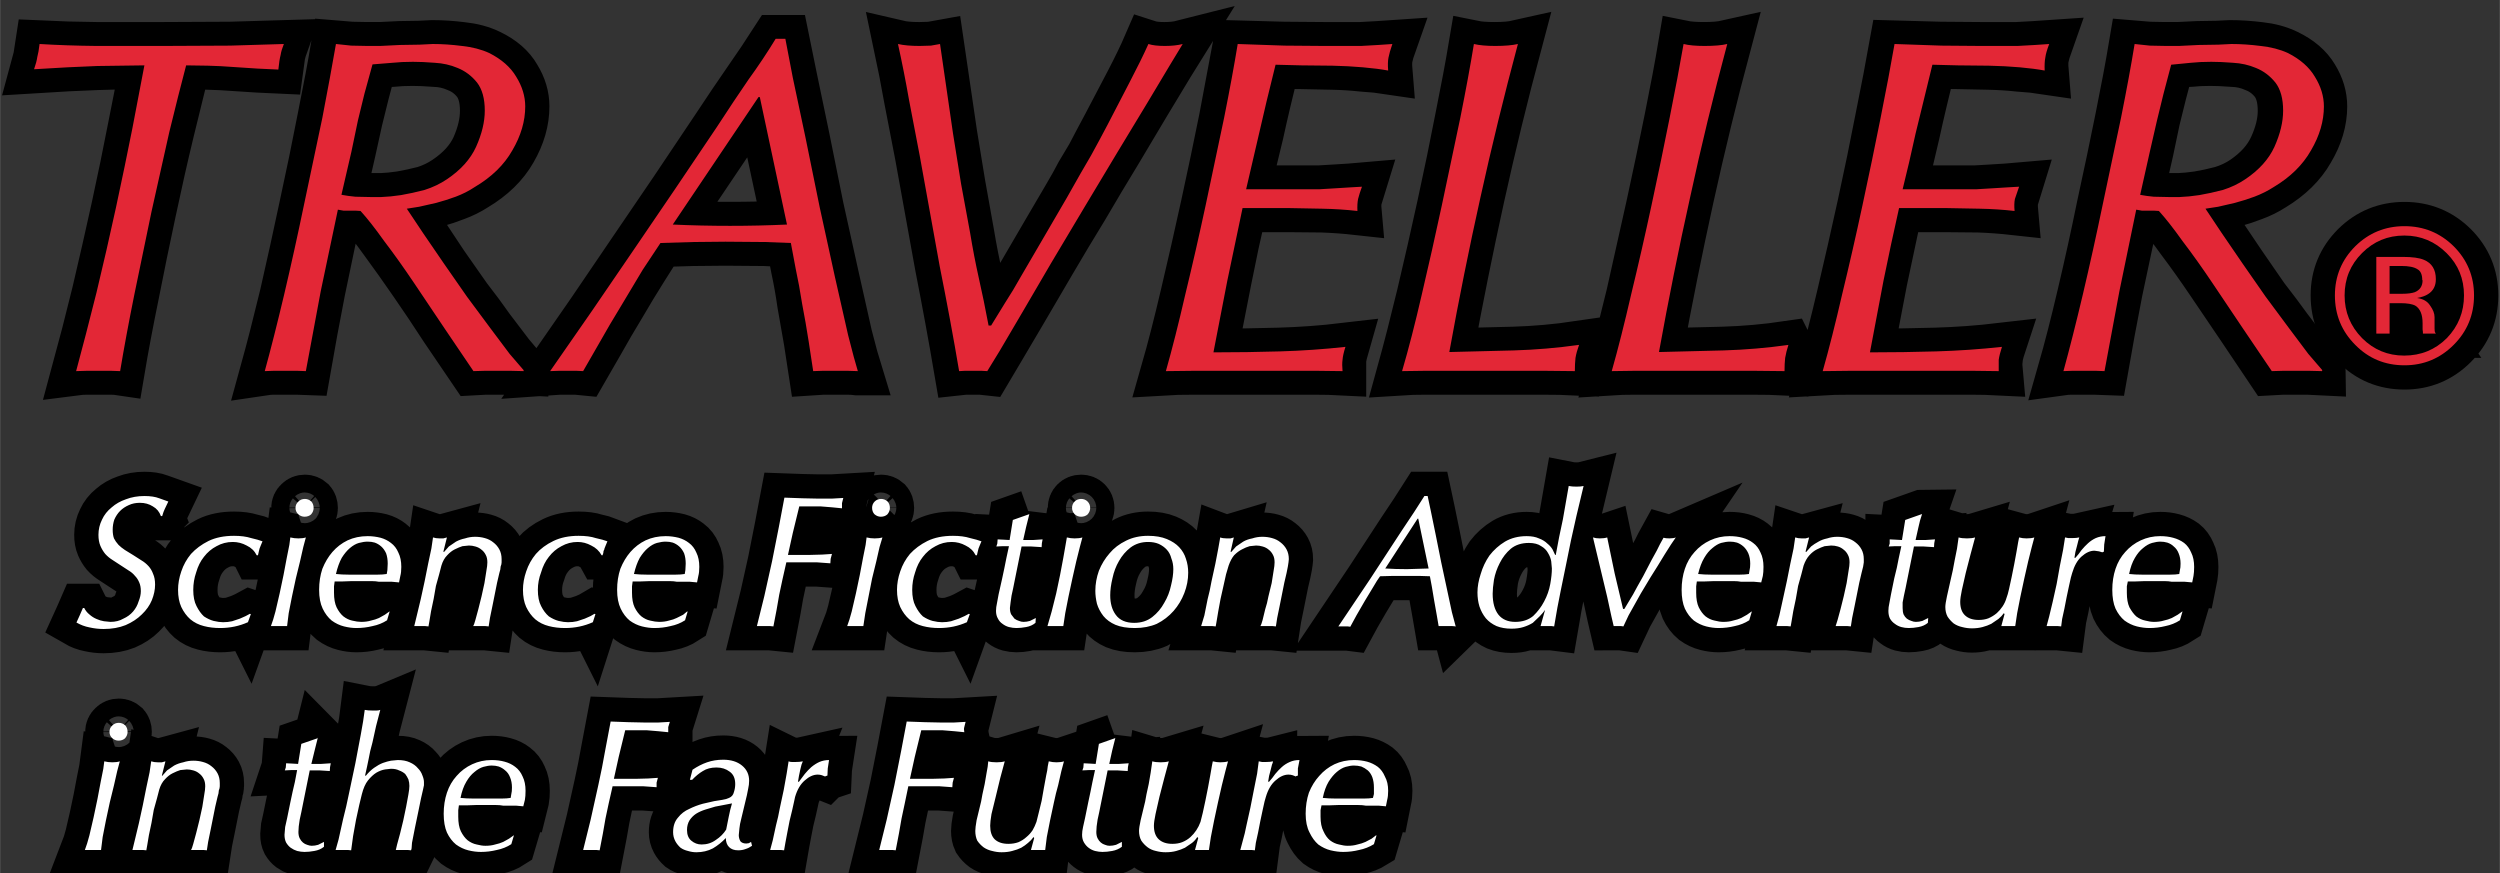 <svg xmlns="http://www.w3.org/2000/svg" width="292" height="102" viewBox="0 0 77.26 26.99"><rect x="0" y="0" width="77.26" height="26.99" fill="#333333" stroke="none"/><g fill="none" stroke="#000" stroke-width="1.5" font-weight="400" word-spacing="0"><g aria-label="Science Fiction Adventure" font-family="Optima" font-size="5.82" font-style="italic" letter-spacing=".05" style="line-height:125%;-inkscape-font-specification:'Optima, Bold Italic';font-variant-ligatures:normal;font-variant-caps:normal;font-variant-numeric:normal;font-feature-settings:normal;text-align:start" word-spacing="-.43"><path d="M4.97 15.95q-.07-.2-.25-.3-.17-.11-.4-.11-.19 0-.34.07-.16.07-.27.18-.11.11-.18.27-.05.15-.05.31t.04.27q.05.1.14.2.08.08.2.16l.26.16.25.16q.12.07.22.18.09.1.14.24.06.13.06.33 0 .23-.1.48-.1.24-.31.44-.2.2-.5.33-.3.12-.68.12-.22 0-.44-.05-.21-.04-.4-.15l.1-.22.1-.23h.04q.06.12.16.2.1.09.22.14.11.05.23.07l.2.02q.23 0 .4-.1.18-.08.3-.22t.17-.31q.07-.17.07-.32 0-.16-.05-.27-.05-.12-.13-.2-.08-.1-.2-.17l-.23-.15-.26-.17q-.13-.08-.23-.19-.09-.11-.15-.25t-.06-.34q0-.25.11-.47.1-.22.3-.38.18-.16.44-.25.26-.1.57-.1.28 0 .46.07l.28.1-.11.23q-.04.08-.08.22h-.04zM7.66 19.23q-.4.18-.86.18-.27 0-.5-.06-.24-.06-.42-.21-.17-.15-.28-.38-.1-.22-.1-.53 0-.28.1-.57.1-.3.3-.54.22-.24.54-.4.33-.16.79-.16.31 0 .53.07.22.05.35.1l-.05.12-.04.1-.02.08-.03.13h-.04q-.1-.2-.31-.3-.2-.11-.43-.11-.27 0-.5.13-.23.12-.39.33-.16.2-.24.48-.09.26-.09.54 0 .31.1.5.1.2.23.32.15.1.3.14.17.04.29.04.15 0 .28-.03l.24-.08.18-.08.13-.07.03.01-.09.25zM9.13 15.7q0-.12.09-.2.08-.08.2-.08.11 0 .2.08.07.08.07.2 0 .11-.08.2-.08.07-.2.07-.11 0-.2-.08-.08-.08-.08-.2zm.32.91l-.08.3-.1.44-.13.53-.12.56-.1.51-.05.4h-.5q.07-.18.14-.45l.13-.56.12-.57.1-.53.08-.4.03-.23q.12.03.25.03.14 0 .23-.03zM11.36 16.74q-.12 0-.27.04-.14.04-.28.16-.13.11-.25.3-.11.2-.18.5.18.02.4.02H11.67q.16 0 .28-.02l.02-.12.01-.2q0-.18-.05-.32-.06-.13-.15-.21-.09-.08-.2-.12-.1-.03-.22-.03zm.6 2.43q-.2.13-.45.18-.24.06-.5.06-.18 0-.38-.05t-.38-.18q-.17-.14-.28-.37-.11-.23-.11-.58t.1-.65q.12-.3.31-.52.2-.23.47-.36.28-.13.62-.13.2 0 .4.05.18.05.32.16.15.11.23.3.09.18.09.44 0 .17-.03.28l-.04.2-.22-.02h-.4q-.1-.02-.23-.02h-.61l-.28.01h-.25l-.02.15v.2q0 .28.08.45.09.18.21.28.13.1.27.13.16.04.28.04.17 0 .3-.04.14-.03.25-.08l.18-.1.14-.1h.01zM13.72 17.06l.15-.17.22-.15q.13-.07.28-.1.15-.05.31-.05t.3.04q.15.04.26.13.12.09.19.22t.07.3v.1q0 .06-.03.13 0 .08-.04.2l-.07.3-.06.3-.08.4-.08.39-.04.26-.1-.01h-.38q.03-.04.07-.19l.09-.33.1-.4.09-.41.06-.38q.03-.16.03-.26 0-.14-.05-.23-.05-.1-.13-.16-.08-.07-.19-.1-.1-.03-.2-.03l-.2.02q-.1.03-.24.1-.12.06-.23.18-.12.12-.18.32l-.07.27-.1.36-.07.4-.08.38-.05.3-.03.17-.1-.01H12.8l.08-.33.12-.5.12-.55.11-.55.1-.47.05-.34q.09.03.2.03h.12l.11-.03-.11.44zM18.32 19.23q-.4.18-.86.18-.27 0-.5-.06-.24-.06-.42-.21-.17-.15-.28-.38-.1-.22-.1-.53 0-.28.1-.57.1-.3.3-.54.21-.24.54-.4.33-.16.78-.16.32 0 .53.07.23.05.36.1l-.05.12-.04.1q0 .03-.03.08 0 .06-.03.13h-.03q-.11-.2-.32-.3-.2-.11-.42-.11-.27 0-.5.13-.23.12-.39.33-.16.2-.24.48-.1.26-.1.54 0 .31.1.5.1.2.24.32.15.1.3.14.17.04.29.04.15 0 .28-.03l.24-.08.18-.08.12-.07.03.01-.08.25zM20.57 16.74q-.12 0-.27.04-.14.04-.28.16-.13.11-.25.3-.11.2-.18.5.18.02.4.02H20.88q.16 0 .28-.02l.02-.12.01-.2q0-.18-.05-.32-.06-.13-.15-.21-.09-.08-.2-.12-.1-.03-.22-.03zm.6 2.43q-.2.13-.45.18-.24.06-.5.06-.18 0-.38-.05t-.38-.18q-.17-.14-.28-.37-.11-.23-.11-.58t.1-.65q.12-.3.31-.52.2-.23.47-.36.28-.13.62-.13.2 0 .4.05.18.05.32.16.15.11.23.3.09.18.09.44 0 .17-.03.28l-.04.2-.22-.02h-.4q-.1-.02-.23-.02h-.61l-.28.01h-.25l-.02.15v.2q0 .28.08.45.09.18.21.28.13.1.27.13.16.04.28.04.17 0 .3-.04.14-.03.24-.08l.2-.1.12-.1h.02zM24.3 17.38l-.12.53-.1.47-.08.46-.1.52-.1-.01h-.41l.23-.93.24-1.08.21-1.06.17-.9.56.02.47.01h.44l.35-.02-.04.16v.16l-.3-.03-.37-.03H24.7l-.2.82-.15.68h.69l.37-.01.3-.02-.04.15-.01.14-.41-.03h-.95zM26.95 15.7q0-.12.08-.2.08-.08.2-.08.11 0 .2.08.07.08.07.2 0 .11-.08.2-.08.07-.2.07-.11 0-.2-.08-.07-.08-.07-.2zm.32.91l-.09.3-.1.44-.13.53-.11.56-.1.51-.06.4h-.5q.07-.18.14-.45l.13-.56.12-.57.1-.53.08-.4.03-.23q.12.03.25.03.14 0 .24-.03zM29.88 19.23q-.4.18-.86.18-.27 0-.5-.06-.24-.06-.42-.21-.17-.15-.28-.38-.1-.22-.1-.53 0-.28.1-.57.1-.3.3-.54.22-.24.54-.4.33-.16.79-.16.31 0 .53.07.22.05.35.1l-.05.12-.04.1-.02.08-.03.13h-.04q-.1-.2-.31-.3-.2-.11-.43-.11-.27 0-.5.13-.23.12-.39.33-.16.2-.24.48-.09.26-.09.54 0 .31.1.5.1.2.23.32.15.1.3.14.17.04.29.04.15 0 .28-.03l.24-.08.18-.08.13-.07.03.01-.09.25zM31.81 15.89l-.1.4-.09.4h.3l.3-.02q-.03.12-.03.24l-.32-.02h-.3l-.22 1.09-.04.2-.05.23-.03.21-.02.17q0 .12.04.2l.1.13q.07.05.14.07.07.03.14.03.1 0 .2-.03l.18-.09-.01.15q-.12.1-.29.13-.16.03-.3.03-.11 0-.23-.03-.11-.03-.2-.1-.09-.06-.14-.16-.06-.1-.06-.24 0-.11.03-.24l.05-.27.11-.49.07-.33.06-.3.08-.37h-.19l-.2.01.03-.09.01-.13.2.01.17.01.1-.62.51-.18zM33.13 15.7q0-.12.08-.2.08-.08.2-.08.12 0 .2.08.08.08.08.2 0 .11-.08.2-.08.07-.2.07-.12 0-.2-.08-.08-.08-.08-.2zm.32.91l-.08.3-.11.44-.12.53-.12.56-.1.51-.06.4h-.49l.13-.45.14-.56.12-.57.1-.53.07-.4.04-.23q.12.03.24.03.15 0 .24-.03zM34.31 18.4q0 .37.17.6.18.25.57.25.33 0 .56-.18.23-.18.37-.44.15-.25.21-.54.07-.28.07-.5 0-.18-.06-.33-.04-.16-.14-.27-.1-.11-.25-.18-.14-.06-.33-.06-.31 0-.54.17-.22.17-.36.42-.14.24-.2.53-.07.29-.07.53zm-.46-.14q0-.31.11-.62.12-.3.33-.54.2-.24.51-.39.3-.15.68-.15.34 0 .58.1.24.1.38.25.15.16.21.36.07.2.07.43 0 .32-.12.63t-.33.55q-.22.25-.52.4-.3.13-.68.13-.36 0-.6-.1-.23-.1-.37-.27-.14-.18-.2-.38-.05-.21-.05-.4zM38.05 17.06l.15-.17.22-.15q.12-.07.28-.1.15-.05.31-.05t.3.04q.15.04.26.13.12.09.19.22t.07.3l-.01.1-.02.13-.04.2-.07.3-.06.3-.08.4-.08.39-.04.26-.1-.01h-.38q.03-.04.07-.19l.08-.33q.06-.18.1-.4l.1-.41.06-.38q.03-.16.03-.26 0-.14-.05-.23-.05-.1-.13-.16-.08-.07-.19-.1-.1-.03-.2-.03l-.2.02q-.11.03-.24.1-.12.06-.24.18-.1.12-.17.32l-.08.27-.08.36-.09.4-.07.38-.05.3-.03.17-.1-.01h-.35l.1-.33.1-.5q.07-.26.12-.55l.12-.55.09-.47.06-.34q.08.03.2.03h.12l.1-.03-.1.44zM43.81 16.03l-1 1.54q.32.02.67.02l.67-.02-.32-1.54zM45 19.36l-.12-.01H44.46L44.4 19l-.08-.45-.07-.42-.06-.32-.31-.01h-.85l-.38.01q-.09.12-.21.33l-.26.43-.26.45-.19.35-.08-.01H41.36l.98-1.46.98-1.5.38-.57.32-.5h.1l.1.47.15.73.17.85.18.84.15.7.12.45zM46.13 18.35q0 .42.18.65.18.22.52.22.33 0 .55-.18.21-.2.34-.45.14-.26.19-.54.05-.28.05-.48l-.02-.22q-.02-.13-.1-.26-.07-.13-.21-.21-.14-.1-.38-.1-.34 0-.56.18-.21.18-.34.44-.13.25-.18.52-.04.26-.04.43zm1.62.5q-.07.1-.17.2l-.21.2q-.13.08-.29.13-.16.05-.37.05-.26 0-.46-.08-.2-.09-.33-.24-.13-.16-.2-.37-.06-.2-.06-.43 0-.27.1-.57.09-.31.27-.57.2-.26.48-.43.29-.17.67-.17.23 0 .38.07.16.06.26.16.1.08.16.18l.08.17h.02q.1-.56.22-1.1l.18-1.03q.1.02.24.02.14 0 .22-.02l-.22.92-.17.76-.15.74-.17.83-.1.51-.1.58-.08-.01H47.61zM50.2 18.82l.15-.25.12-.2.13-.24.18-.32.26-.5.16-.29.1-.2.11-.2q.07.02.18.02.13 0 .2-.03l-.15.22-.19.3-.22.36-.22.35-.18.3-.12.2-.38.68-.16.34-.07-.01H49.87l-.07-.3-.13-.6-.22-.92-.22-.92q.09.03.21.03.14 0 .23-.03l.23 1.11.26 1.1h.03zM53.46 16.74q-.12 0-.27.04-.13.04-.27.16-.14.11-.25.3-.12.2-.19.5.19.02.4.02H53.77q.16 0 .28-.02l.02-.12q.02-.07.02-.2 0-.18-.06-.32-.06-.13-.15-.21-.09-.08-.2-.12-.1-.03-.22-.03zm.6 2.43q-.2.13-.45.18-.24.06-.5.06-.18 0-.38-.05t-.38-.18q-.17-.14-.28-.37-.1-.23-.1-.58t.1-.65q.1-.3.3-.52.2-.23.48-.36.28-.13.6-.13.22 0 .4.05.19.05.33.16.15.11.23.3.09.18.09.44 0 .17-.02.28l-.05.2-.22-.02h-.4q-.1-.02-.23-.02h-.61l-.28.01h-.25l-.02.15v.2q0 .28.08.45.09.18.21.28.13.1.28.13.15.04.27.04.17 0 .3-.04.14-.03.25-.08l.18-.1.14-.1h.01zM55.82 17.06l.15-.17q.1-.08.23-.15.12-.07.27-.1.15-.05.31-.05t.3.04q.15.04.26.13.12.09.19.22t.07.3v.1l-.02.13-.05.2-.07.3-.06.3-.08.4-.08.39-.04.26-.1-.01h-.37l.06-.19.09-.33.1-.4.09-.41.06-.38q.03-.16.03-.26 0-.14-.05-.23-.05-.1-.13-.16-.08-.07-.18-.1-.1-.03-.21-.03l-.2.02q-.1.03-.24.1-.12.06-.23.18-.11.12-.18.32l-.07.27-.1.36-.07.4-.08.38-.05.3-.03.17-.1-.01H54.9l.09-.33.11-.5.12-.55.11-.55.1-.47.05-.34q.09.03.2.03h.12l.11-.03-.11.44zM59.4 15.89q-.07.2-.11.4l-.09.4h.3l.3-.02q-.03.12-.03.24l-.32-.02h-.3l-.22 1.09-.04.2-.05.23-.04.21v.17q0 .12.03.2.04.08.1.13.07.05.14.07.07.03.14.03.1 0 .2-.03l.18-.09-.01.15q-.12.1-.29.13-.16.03-.3.03-.12 0-.23-.03-.11-.03-.2-.1-.09-.06-.15-.16-.05-.1-.05-.24 0-.11.03-.24l.05-.27.1-.49.08-.33.06-.3.08-.37h-.19l-.2.01.03-.09v-.13l.2.01.18.01.1-.62.51-.18zM61.93 18.95q-.07.1-.17.18l-.22.15q-.12.06-.27.1-.15.04-.33.04-.15 0-.3-.04-.14-.03-.26-.11-.11-.09-.19-.21-.07-.13-.07-.3 0-.1.05-.33l.13-.58.05-.22.06-.32.07-.35.05-.35q.1.03.26.03.15 0 .25-.03l-.14.52-.15.58-.12.53q-.05.24-.05.36 0 .28.15.42.15.14.42.14.17 0 .3-.05.14-.06.26-.16.1-.09.18-.21.08-.12.12-.26.04-.1.08-.28l.08-.37.08-.4.07-.38.05-.29.03-.15q.11.03.23.03.15 0 .24-.03l-.08.3-.11.44-.12.53-.12.56-.1.51-.06.4H61.85l.1-.37zM64.97 17.07l-.1-.03-.14-.02q-.2 0-.4.18-.19.17-.29.51l-.04.14-.06.27-.07.33-.07.36-.07.32-.03.23-.1-.01h-.35l.08-.3.11-.46.12-.54.1-.56.1-.5.06-.38.1.02h.13q.12 0 .21-.02l-.03.1-.04.16-.05.19-.03.18h.03q.1-.11.19-.24.1-.12.2-.21.11-.1.24-.16.14-.06.3-.06l-.04.26-.01.22-.05.02zM66.77 16.74q-.12 0-.26.04t-.28.16q-.14.11-.25.3-.12.2-.18.5.18.02.4.02H67.07q.17 0 .28-.02l.02-.12q.02-.07.02-.2 0-.18-.06-.32-.05-.13-.15-.21-.08-.08-.2-.12-.1-.03-.22-.03zm.6 2.43q-.2.13-.45.18-.24.06-.49.06-.19 0-.39-.05t-.38-.18q-.17-.14-.28-.37-.1-.23-.1-.58t.1-.65q.1-.3.3-.52.2-.23.48-.36.28-.13.6-.13.22 0 .4.05.19.05.34.16.14.11.22.3.09.18.09.44 0 .17-.02.28l-.04.2-.23-.02h-.4q-.1-.02-.23-.02h-.61l-.28.01h-.24l-.03.15v.2q0 .28.08.45.1.18.21.28.13.1.28.13.15.04.27.04.17 0 .3-.04.14-.03.25-.08l.18-.1.14-.1h.01z" style="-inkscape-font-specification:'Optima, Italic';font-variant-ligatures:normal;font-variant-caps:normal;font-variant-numeric:normal;font-feature-settings:normal;text-align:start"/></g><g style="line-height:125%;-inkscape-font-specification:'Helvetica, Normal';text-align:start"><path d="M74.3 7.28q-.76 0-1.3.54t-.54 1.31q0 .77.54 1.32.54.54 1.3.54.78 0 1.32-.54.53-.55.53-1.32t-.53-1.3q-.55-.55-1.31-.55zm2.16 1.85q0 .9-.63 1.53t-1.52.63q-.9 0-1.52-.63-.63-.63-.63-1.53 0-.89.63-1.52.63-.62 1.52-.62t1.52.62q.63.63.63 1.52zm-1.6-.47q0-.26-.15-.34-.15-.1-.5-.1h-.36v.86h.38q.26 0 .4-.05.24-.1.24-.37zm-.6-.72q.44 0 .65.09.37.15.37.6 0 .31-.24.46-.12.08-.34.12.28.04.4.23.14.19.14.36v.35q0 .1.02.13l.02.03h-.4v-.03-.02l-.01-.08v-.19q0-.4-.22-.54-.14-.08-.47-.08h-.33v.94h-.41V7.94z" aria-label="®" font-family="Helvetica" font-size="6" letter-spacing="0" style="-inkscape-font-specification:'Helvetica, Normal';font-variant-ligatures:normal;font-variant-caps:normal;font-variant-numeric:normal;font-feature-settings:normal;text-align:start"/></g><g aria-label="in the Far Future" font-family="Optima" font-size="5.82" font-style="italic" letter-spacing=".05" style="line-height:125%;-inkscape-font-specification:'Optima, Bold Italic';font-variant-ligatures:normal;font-variant-caps:normal;font-variant-numeric:normal;font-feature-settings:normal;text-align:start" word-spacing="-.43"><path d="M3.38 22.62q0-.12.09-.2.08-.08.2-.08.11 0 .2.08.07.08.07.2 0 .11-.08.2-.08.07-.2.07-.11 0-.2-.08-.08-.08-.08-.2zm.32.91l-.08.3-.1.44-.13.53-.12.56-.1.51-.05.4h-.5q.07-.18.14-.45l.13-.56.12-.57.1-.53.08-.4.03-.23q.12.03.25.03.14 0 .23-.03zM5.01 23.98l.15-.17.22-.15q.13-.07.28-.1.15-.05.31-.05t.3.04q.15.04.26.13.12.09.19.22t.07.3v.1q0 .06-.03.13 0 .08-.04.2l-.07.3-.06.3-.08.4-.08.39-.04.26-.1-.01H5.9q.03-.04.07-.19l.09-.33.1-.4.09-.41.06-.38q.03-.16.03-.26 0-.14-.05-.23-.05-.1-.13-.16-.08-.07-.19-.1-.1-.03-.2-.03l-.2.02q-.1.03-.24.1-.12.06-.23.18-.12.12-.18.32l-.07.27-.1.36-.07.4-.08.38-.05.3-.03.17-.1-.01H4.09l.08-.33.12-.5.12-.55.11-.55.1-.47.05-.34q.09.03.2.03H5l.11-.03-.11.44zM9.82 22.8l-.1.4-.1.41h.3l.3-.02q-.03.12-.03.24l-.32-.02h-.3l-.22 1.09-.04.2-.05.23-.03.21-.01.17q0 .12.04.2.04.08.1.13.06.05.13.07.08.03.14.03.1 0 .2-.03l.18-.09v.15q-.12.1-.3.13-.16.03-.3.03-.11 0-.23-.03-.1-.03-.2-.1-.08-.06-.14-.16-.05-.1-.05-.24l.02-.24.06-.27.1-.49.07-.33.07-.3.07-.37H9l-.2.01.03-.09.01-.13.2.01.17.01.1-.62.52-.18zM11.3 23.98q.13-.16.26-.25.14-.1.27-.15.14-.05.25-.07l.21-.02q.22 0 .37.07.16.07.25.18.1.1.14.22.05.12.05.21v.1l-.03.14-.06.26-.09.44-.1.48-.09.46-.01.14q0 .05-.02.09l-.1-.01h-.37l.04-.17.09-.33.1-.41.09-.43.07-.38q.03-.17.03-.26 0-.1-.03-.2-.04-.09-.1-.17-.08-.07-.19-.11-.1-.05-.25-.05l-.18.02q-.13.02-.27.1-.13.08-.26.24-.12.15-.19.43l-.08.33-.1.46-.09.5-.06.44-.1-.01h-.38l.09-.32.14-.63q.1-.38.19-.83l.19-.9.17-.9q.08-.42.12-.75.1.02.24.02h.12q.07 0 .12-.02l-.13.5-.11.5-.07.27-.05.25-.05.24-.06.27h.02zM15.2 23.66q-.12 0-.26.04t-.28.16q-.14.11-.25.3-.12.2-.18.5.18.02.4.02H15.5q.16 0 .28-.02l.02-.12q.02-.07.02-.2 0-.18-.06-.32-.05-.13-.15-.21-.09-.08-.2-.12-.1-.03-.22-.03zm.6 2.43q-.2.13-.45.18-.24.06-.49.06-.19 0-.39-.05t-.38-.18q-.17-.14-.28-.37-.1-.23-.1-.58t.1-.65q.1-.3.3-.52.2-.23.48-.36.28-.13.6-.13.22 0 .4.05.19.05.33.16.15.11.23.3.09.18.09.44 0 .17-.02.28l-.05.2-.22-.02h-.4q-.1-.02-.23-.02h-.61l-.28.01h-.25l-.02.15v.2q0 .28.08.45.09.18.21.28.13.1.28.13.15.04.27.04.17 0 .3-.04.14-.03.25-.08l.18-.1.14-.1h.01zM18.93 24.3l-.12.53-.1.47-.08.46-.1.52-.1-.01H18.02l.23-.93.24-1.08q.12-.54.21-1.06l.17-.9.56.02.47.01h.45l.35-.02-.05.16v.16l-.3-.03-.36-.03H19.32l-.2.82-.15.68h.69l.37-.01.3-.02-.04.15v.14l-.42-.03H18.93zM21.23 25.65q0 .22.13.33.14.12.32.12.25 0 .44-.14.2-.13.32-.32l.08-.4q.04-.21.1-.41l-.26.05-.26.05-.3.09q-.16.05-.29.13-.12.08-.2.2-.08.13-.08.3zm.17-1.86q.22-.15.45-.23.23-.08.5-.08.36 0 .58.18.22.18.22.47 0 .12-.03.25l-.04.2-.17.71q-.05.19-.06.31l-.02.21q0 .1.05.19.06.07.18.07l.08-.01.07-.04.03.12q-.1.07-.2.1-.1.04-.23.04-.18 0-.28-.1-.1-.1-.1-.28-.18.19-.4.32-.23.12-.51.12-.13 0-.26-.04-.13-.03-.23-.1-.1-.09-.16-.2-.07-.13-.07-.28 0-.28.15-.45.14-.18.35-.27.2-.1.42-.16l.35-.08.25-.04q.13-.02.21-.06.12-.05.15-.18.04-.12.04-.25 0-.26-.17-.38-.17-.13-.41-.13-.25 0-.42.11-.17.1-.33.27h-.07zM25.5 24l-.1-.04q-.06-.02-.13-.02-.2 0-.4.18-.2.17-.3.51l-.03.14-.06.27-.08.33-.07.36-.06.32-.04.23-.1-.01H23.8l.08-.3.1-.46q.07-.26.12-.54l.12-.56.09-.5.06-.38q.04.02.1.02h.12q.13 0 .22-.02l-.04.1-.04.16-.04.19-.03.18h.03l.18-.24q.1-.12.2-.21.12-.1.25-.16.14-.06.3-.06l-.04.26-.01.22-.06.02zM28.07 24.3l-.11.53-.1.47-.08.46-.1.52-.1-.01h-.41l.23-.93.24-1.08.21-1.06.17-.9.56.02.47.01h.44l.35-.02-.04.16q-.02.06 0 .16l-.3-.03-.37-.03H28.47l-.2.82-.15.68h.69l.37-.01.3-.02-.04.15-.01.14-.41-.03h-.95zM31.94 25.87q-.07.1-.17.18-.09.08-.21.15-.12.06-.28.1-.14.04-.33.04-.14 0-.29-.04-.14-.03-.26-.11-.12-.09-.2-.21-.06-.13-.06-.3 0-.1.04-.33l.14-.58.04-.22.07-.32.06-.35q.04-.19.05-.35.1.03.26.03.15 0 .25-.03l-.14.52-.14.58-.13.53q-.04.24-.04.36 0 .28.14.42.15.14.42.14.17 0 .31-.05.14-.06.25-.16.11-.09.19-.21.07-.12.12-.26l.07-.28.09-.37.07-.4.07-.38q.04-.17.05-.29l.03-.15q.12.03.24.03.14 0 .23-.03l-.08.3-.1.44q-.07.24-.13.53l-.12.56-.1.51-.05.4H31.86l.1-.37zM34.47 22.8l-.1.4-.09.41h.3l.3-.02q-.03.12-.03.24l-.32-.02h-.3l-.22 1.09-.04.2-.05.23-.03.21-.01.17q0 .12.04.2.04.08.1.13.06.05.13.07.07.03.14.03.1 0 .2-.03l.18-.09v.15q-.13.1-.3.13-.16.03-.3.03-.11 0-.23-.03-.11-.03-.2-.1-.08-.06-.14-.16-.06-.1-.06-.24 0-.11.03-.24l.06-.27.1-.49.07-.33.06-.3.08-.37h-.19l-.2.01.03-.09.01-.13.2.01.17.01.1-.62.51-.18zM37 25.87q-.06.1-.16.18l-.22.15q-.12.06-.27.1-.14.04-.33.04-.15 0-.3-.04-.14-.03-.25-.11-.12-.09-.2-.21-.07-.13-.07-.3 0-.1.05-.33l.14-.58.04-.22.07-.32.06-.35.05-.35q.1.03.26.03.15 0 .25-.03l-.14.52-.15.58-.12.53q-.05.24-.05.36 0 .28.15.42.15.14.42.14.17 0 .3-.05.15-.06.26-.16.1-.09.18-.21.08-.12.13-.26l.07-.28.08-.37.08-.4.07-.38.05-.29.03-.15q.12.03.23.03.15 0 .24-.03l-.08.3-.11.44-.12.53-.12.56-.1.51-.06.4H36.93l.1-.37zM40.05 24l-.1-.04q-.06-.02-.13-.02-.2 0-.4.18-.2.17-.3.51l-.04.14-.06.27-.07.33-.07.36-.07.32-.03.23-.1-.01h-.35l.08-.3q.06-.2.11-.46l.12-.54.11-.56.1-.5.05-.38.1.02h.13q.13 0 .21-.02 0 .04-.03.1l-.04.16-.05.19-.03.18h.03q.1-.11.19-.24.1-.12.2-.21.11-.1.25-.16.13-.06.3-.06l-.05.26v.22l-.06.02zM41.85 23.66q-.12 0-.26.04t-.28.16q-.13.11-.25.3-.12.2-.18.5.18.02.4.02H42.15q.17 0 .28-.02l.03-.12v-.2q0-.18-.05-.32-.05-.13-.14-.21-.1-.08-.2-.12-.11-.03-.23-.03zm.61 2.43q-.21.13-.46.18-.24.06-.49.06-.18 0-.39-.05-.2-.05-.38-.18-.16-.14-.27-.37-.12-.23-.12-.58t.1-.65q.12-.3.32-.52.2-.23.47-.36.28-.13.61-.13.21 0 .4.05.18.05.33.16.14.11.22.3.1.18.1.44 0 .17-.03.28l-.04.2-.22-.02h-.4q-.1-.02-.24-.02h-.61l-.28.01h-.24l-.03.15v.2q0 .28.09.45.08.18.2.28.13.1.28.13.15.04.27.04.17 0 .3-.04.14-.03.25-.08l.19-.1.13-.1h.02z" style="-inkscape-font-specification:'Optima, Italic';font-variant-ligatures:normal;font-variant-caps:normal;font-variant-numeric:normal;font-feature-settings:normal;text-align:start"/></g><g aria-label="TRAVELLER" font-family="Helvetica" font-size="6.7" letter-spacing="-.53" style="line-height:125%;-inkscape-font-specification:'Helvetica, Normal';text-align:start"><path d="M5.67 2.04l-.5 2.09q-.28 1.19-.55 2.5-.27 1.29-.52 2.6-.26 1.3-.44 2.4-.13-.02-.28-.02h-.73q-.18 0-.33.02.3-1.13.62-2.47.31-1.35.59-2.66.28-1.32.5-2.49.23-1.17.37-1.97-.59 0-1.43.03t-1.92.1l.1-.38.06-.4q.81.04 1.73.05H5l2.02-.01 1.64-.05q-.07.2-.1.35l-.06.45-.63-.03-.75-.05q-.38-.03-.77-.04l-.68-.02zM10.41 6.1l.42.06.47.01h.33q.27-.01.6-.06.34-.06.72-.16.37-.12.67-.33.64-.44.9-1.02.26-.6.26-1.13 0-.57-.24-.89-.24-.31-.59-.45-.33-.15-.7-.16-.38-.03-.66-.03-.35 0-.62.03l-.61.04-.24.93-.2.83-.21.98-.3 1.35zm5.56 5.53l-.4-.02h-.77l-.36.02-.88-1.33q-.46-.73-.94-1.44-.47-.7-.9-1.3-.42-.6-.72-.95-.08-.02-.17-.02h-.36l-.17-.03-.52 2.56q-.24 1.26-.45 2.5l-.27-.01h-.71q-.15 0-.28.02.28-1.04.6-2.4.31-1.39.6-2.8.3-1.41.55-2.74.26-1.32.42-2.3l.47.04.48.01h.4l.6-.03.6-.01.4-.02q.43 0 .9.06.47.05.83.23.57.28.82.73.27.45.27.93 0 .7-.39 1.39-.37.67-1.14 1.14-.27.18-.59.3-.3.12-.58.2l-.53.11q-.24.05-.37.06l.5.77.62.96.71 1.04q.38.5.7.97l.6.81q.28.35.43.51zM23.13 3.05l-2.61 3.98q.85.04 1.74.04.87 0 1.74-.04l-.83-3.98zm3.03 8.58q-.15-.02-.31-.02h-.75l-.3.02-.14-.94-.2-1.17q-.08-.58-.19-1.1l-.15-.8-.8-.04-1.2-.01-.99.01-.99.03q-.21.3-.54.85-.32.52-.66 1.12-.35.59-.66 1.16l-.5.89-.2-.02h-.52l-.28.02q1.29-1.9 2.53-3.79 1.27-1.9 2.54-3.86.56-.87.98-1.49.43-.63.83-1.27h.28l.24 1.21.38 1.87.43 2.19.47 2.18.4 1.83q.2.8.3 1.13zM30.23 10.2q.18-.32.42-.7.25-.41.46-.8l.83-1.46.6-1.05q.26-.45.42-.77l.32-.55.24-.47.25-.48.7-1.37q.34-.67.55-1.17.18.06.5.06t.55-.06l-.4.66-.7 1.19-.9 1.55q-.5.84-1 1.72-.52.87-1.01 1.73l-.89 1.56-.69 1.2-.37.64-.18-.02h-.5l-.18.02q-.26-1.57-.59-3.3l-.61-3.46-.33-1.75q-.15-.87-.33-1.74.25.06.66.06l.34-.01.27-.05.2 1.4.2 1.4.25 1.57.27 1.55q.12.74.27 1.41.15.68.3 1.49h.08zM37.9 6.52q-.25 1.12-.47 2.27L37 11.04q1.03 0 2.02-.03 1.01-.03 2-.15-.07.25-.09.4v.37q-.37-.02-.8-.02h-3.72q-.54 0-.86.02.29-1.04.6-2.4.32-1.39.62-2.8t.56-2.74l.42-2.3 1.42.04 1.22.01H41.51l.53-.03.43-.03q-.09.26-.12.42-.03.15-.01.4-.32-.05-.77-.08-.45-.05-.93-.06l-.95-.02-.78-.01q-.3 1.21-.5 2.16L38 5.93h2.23l.5-.03.46-.03.34-.03-.12.4q-.03.14-.01.37-.53-.06-1.07-.08l-1.05-.01h-1.4zM48.15 10.8q-.07.22-.1.4-.02.18-.02.43-.39-.02-.95-.02H43.47q-.41 0-.71.02.28-1.04.6-2.4.32-1.39.62-2.8t.55-2.74q.26-1.32.42-2.3.24.05.65.05.43 0 .69-.06-.63 2.42-1.14 4.8-.51 2.38-.95 4.84 1-.01 1.97-.04.99-.03 1.98-.18zM54.54 10.8q-.07.22-.1.4-.02.18-.02.43-.39-.02-.95-.02h-3.62q-.4 0-.7.02.28-1.04.6-2.4l.61-2.8q.3-1.41.56-2.74.26-1.32.42-2.3.24.05.65.05.43 0 .69-.06-.63 2.42-1.14 4.8-.51 2.38-.95 4.84 1-.01 1.97-.04.99-.03 1.98-.18zM57.91 6.52l-.47 2.27-.42 2.25q1.04 0 2.03-.03 1-.03 2-.15-.08.25-.09.4-.02.15 0 .37-.38-.02-.8-.02h-3.72q-.54 0-.86.02.29-1.04.6-2.4.32-1.39.62-2.8t.55-2.74q.26-1.32.43-2.3l1.42.04 1.22.01H61.53l.53-.03.43-.03q-.09.26-.12.42-.03.15-.01.4-.32-.05-.77-.08-.45-.05-.93-.06l-.95-.02-.78-.01q-.3 1.21-.5 2.16l-.4 1.74h2.22l.5-.03.47-.03.34-.03-.12.4q-.03.14-.01.37-.53-.06-1.07-.08l-1.05-.01h-1.4zM65.26 6.1q.2.04.42.06l.46.01h.33q.27-.01.6-.06.35-.06.72-.16.38-.12.68-.33.63-.44.89-1.02.27-.6.27-1.13 0-.57-.24-.89-.24-.31-.59-.45-.33-.15-.7-.16-.38-.03-.67-.03-.34 0-.61.03L66.2 2l-.24.93-.2.83-.2.98-.3 1.35zm5.55 5.53l-.4-.02h-.77l-.36.02-.87-1.33-.95-1.44q-.46-.7-.9-1.3-.42-.6-.72-.95-.07-.02-.16-.02h-.36l-.17-.03-.53 2.56q-.24 1.26-.45 2.5l-.27-.01h-.7q-.15 0-.29.02.29-1.04.6-2.4.32-1.39.6-2.8.3-1.41.56-2.74.26-1.32.42-2.3l.47.04.48.01h.4l.6-.03.6-.01.4-.02q.43 0 .9.06.46.05.82.23.57.28.83.73.27.45.27.93 0 .7-.4 1.39-.37.67-1.13 1.14-.27.18-.59.3-.3.12-.59.2-.28.07-.52.11-.24.05-.38.06l.5.77.63.96.7 1.04q.38.5.71.97l.6.81q.27.35.42.51z" style="-inkscape-font-specification:'Optima, Italic';font-variant-ligatures:normal;font-variant-caps:normal;font-variant-numeric:normal;font-feature-settings:normal;text-align:start" transform="scale(1.013 .987)"/></g></g><g font-weight="400" word-spacing="0"><g fill="#fff" stroke-width=".26" aria-label="Science Fiction Adventure" font-family="Optima" font-size="5.82" font-style="italic" letter-spacing=".05" style="line-height:125%;-inkscape-font-specification:'Optima, Bold Italic';font-variant-ligatures:normal;font-variant-caps:normal;font-variant-numeric:normal;font-feature-settings:normal;text-align:start" word-spacing="-.43"><path d="M4.97 15.95q-.07-.2-.25-.3-.17-.11-.4-.11-.19 0-.34.07-.16.07-.27.18-.11.11-.18.27-.05.15-.05.31t.04.27q.05.1.14.2.08.08.2.16l.26.16.25.16q.12.07.22.18.09.1.14.24.06.13.06.33 0 .23-.1.48-.1.24-.31.44-.2.2-.5.33-.3.12-.68.12-.22 0-.44-.05-.21-.04-.4-.15l.1-.22.1-.23h.04q.06.12.16.2.1.09.22.14.11.05.23.07l.2.02q.23 0 .4-.1.18-.08.3-.22t.17-.31q.07-.17.07-.32 0-.16-.05-.27-.05-.12-.13-.2-.08-.1-.2-.17l-.23-.15-.26-.17q-.13-.08-.23-.19-.09-.11-.15-.25t-.06-.34q0-.25.11-.47.1-.22.3-.38.18-.16.44-.25.26-.1.57-.1.28 0 .46.07l.28.1-.11.23q-.04.08-.08.22h-.04zM7.66 19.23q-.4.18-.86.18-.27 0-.5-.06-.24-.06-.42-.21-.17-.15-.28-.38-.1-.22-.1-.53 0-.28.1-.57.1-.3.3-.54.22-.24.54-.4.33-.16.79-.16.31 0 .53.07.22.05.35.1l-.05.12-.04.1-.02.08-.03.13h-.04q-.1-.2-.31-.3-.2-.11-.43-.11-.27 0-.5.13-.23.12-.39.33-.16.2-.24.48-.09.26-.09.54 0 .31.1.5.1.2.23.32.15.1.3.14.17.04.29.04.15 0 .28-.03l.24-.08.18-.08.13-.07.03.01-.09.25zM9.13 15.7q0-.12.09-.2.08-.08.2-.08.11 0 .2.08.07.08.07.2 0 .11-.08.2-.08.07-.2.07-.11 0-.2-.08-.08-.08-.08-.2zm.32.91l-.08.3-.1.44-.13.53-.12.56-.1.51-.05.4h-.5q.07-.18.14-.45l.13-.56.12-.57.1-.53.08-.4.03-.23q.12.03.25.03.14 0 .23-.03zM11.36 16.74q-.12 0-.27.04-.14.04-.28.16-.13.11-.25.3-.11.2-.18.5.18.02.4.02H11.67q.16 0 .28-.02l.02-.12.01-.2q0-.18-.05-.32-.06-.13-.15-.21-.09-.08-.2-.12-.1-.03-.22-.03zm.6 2.43q-.2.13-.45.18-.24.06-.5.06-.18 0-.38-.05t-.38-.18q-.17-.14-.28-.37-.11-.23-.11-.58t.1-.65q.12-.3.31-.52.2-.23.47-.36.28-.13.62-.13.2 0 .4.05.18.05.32.16.15.11.23.3.09.18.09.44 0 .17-.03.28l-.04.2-.22-.02h-.4q-.1-.02-.23-.02h-.61l-.28.01h-.25l-.02.15v.2q0 .28.08.45.09.18.21.28.13.1.27.13.16.04.28.04.17 0 .3-.04.14-.03.25-.08l.18-.1.14-.1h.01zM13.72 17.06l.15-.17.22-.15q.13-.07.28-.1.15-.05.31-.05t.3.04q.15.04.26.13.12.09.19.22t.07.3v.1q0 .06-.03.13 0 .08-.04.2l-.07.3-.06.3-.08.4-.08.39-.04.26-.1-.01h-.38q.03-.04.07-.19l.09-.33.1-.4.09-.41.06-.38q.03-.16.03-.26 0-.14-.05-.23-.05-.1-.13-.16-.08-.07-.19-.1-.1-.03-.2-.03l-.2.02q-.1.03-.24.1-.12.06-.23.18-.12.12-.18.32l-.07.27-.1.36-.07.4-.08.38-.05.3-.03.17-.1-.01H12.8l.08-.33.12-.5.12-.55.11-.55.1-.47.05-.34q.09.03.2.03h.12l.11-.03-.11.44zM18.32 19.23q-.4.18-.86.18-.27 0-.5-.06-.24-.06-.42-.21-.17-.15-.28-.38-.1-.22-.1-.53 0-.28.1-.57.1-.3.3-.54.21-.24.54-.4.33-.16.78-.16.32 0 .53.07.23.05.36.1l-.05.12-.04.1q0 .03-.03.08 0 .06-.03.13h-.03q-.11-.2-.32-.3-.2-.11-.42-.11-.27 0-.5.13-.23.12-.39.33-.16.2-.24.48-.1.26-.1.54 0 .31.1.5.1.2.24.32.15.1.3.14.17.04.29.04.15 0 .28-.03l.24-.08.18-.08.12-.07.03.01-.08.25zM20.57 16.74q-.12 0-.27.04-.14.04-.28.16-.13.11-.25.3-.11.2-.18.5.18.02.4.02H20.88q.16 0 .28-.02l.02-.12.01-.2q0-.18-.05-.32-.06-.13-.15-.21-.09-.08-.2-.12-.1-.03-.22-.03zm.6 2.43q-.2.13-.45.18-.24.06-.5.06-.18 0-.38-.05t-.38-.18q-.17-.14-.28-.37-.11-.23-.11-.58t.1-.65q.12-.3.31-.52.2-.23.47-.36.28-.13.62-.13.2 0 .4.05.18.05.32.16.15.11.23.3.09.18.09.44 0 .17-.03.28l-.04.2-.22-.02h-.4q-.1-.02-.23-.02h-.61l-.28.01h-.25l-.02.15v.2q0 .28.08.45.09.18.21.28.13.1.27.13.16.04.28.04.17 0 .3-.04.14-.03.24-.08l.2-.1.12-.1h.02zM24.3 17.38l-.12.53-.1.47-.08.46-.1.52-.1-.01h-.41l.23-.93.24-1.08.21-1.06.17-.9.56.02.47.01h.44l.35-.02-.04.16v.16l-.3-.03-.37-.03H24.7l-.2.82-.15.68h.69l.37-.01.3-.02-.04.15-.01.14-.41-.03h-.95zM26.95 15.7q0-.12.08-.2.08-.08.2-.08.11 0 .2.08.07.08.07.2 0 .11-.08.2-.08.07-.2.07-.11 0-.2-.08-.07-.08-.07-.2zm.32.91l-.09.3-.1.44-.13.53-.11.56-.1.51-.06.4h-.5q.07-.18.14-.45l.13-.56.12-.57.1-.53.08-.4.03-.23q.12.03.25.03.14 0 .24-.03zM29.88 19.23q-.4.18-.86.18-.27 0-.5-.06-.24-.06-.42-.21-.17-.15-.28-.38-.1-.22-.1-.53 0-.28.1-.57.1-.3.3-.54.22-.24.54-.4.33-.16.79-.16.31 0 .53.07.22.05.35.1l-.05.12-.04.1-.02.08-.03.13h-.04q-.1-.2-.31-.3-.2-.11-.43-.11-.27 0-.5.13-.23.12-.39.33-.16.2-.24.48-.09.26-.09.54 0 .31.1.5.1.2.23.32.15.1.3.14.17.04.29.04.15 0 .28-.03l.24-.08.18-.08.13-.07.03.01-.09.25zM31.81 15.89l-.1.4-.09.4h.3l.3-.02q-.03.12-.03.24l-.32-.02h-.3l-.22 1.09-.04.2-.05.23-.03.21-.02.17q0 .12.04.2l.1.13q.07.05.14.07.07.03.14.03.1 0 .2-.03l.18-.09-.01.15q-.12.1-.29.13-.16.03-.3.03-.11 0-.23-.03-.11-.03-.2-.1-.09-.06-.14-.16-.06-.1-.06-.24 0-.11.03-.24l.05-.27.11-.49.07-.33.06-.3.08-.37h-.19l-.2.01.03-.09.01-.13.2.01.17.01.1-.62.51-.18zM33.13 15.7q0-.12.08-.2.08-.08.2-.08.12 0 .2.08.08.08.08.2 0 .11-.08.2-.08.07-.2.07-.12 0-.2-.08-.08-.08-.08-.2zm.32.91l-.08.3-.11.44-.12.53-.12.56-.1.51-.06.4h-.49l.13-.45.14-.56.12-.57.1-.53.07-.4.04-.23q.12.03.24.03.15 0 .24-.03zM34.31 18.4q0 .37.17.6.18.25.57.25.33 0 .56-.18.23-.18.37-.44.15-.25.21-.54.07-.28.07-.5 0-.18-.06-.33-.04-.16-.14-.27-.1-.11-.25-.18-.14-.06-.33-.06-.31 0-.54.17-.22.17-.36.42-.14.24-.2.53-.07.29-.07.53zm-.46-.14q0-.31.11-.62.12-.3.33-.54.2-.24.51-.39.3-.15.68-.15.34 0 .58.1.24.1.38.25.15.16.21.36.07.2.07.43 0 .32-.12.63t-.33.55q-.22.25-.52.4-.3.13-.68.13-.36 0-.6-.1-.23-.1-.37-.27-.14-.18-.2-.38-.05-.21-.05-.4zM38.05 17.06l.15-.17.22-.15q.12-.07.28-.1.15-.05.31-.05t.3.04q.15.04.26.13.12.09.19.22t.07.3l-.01.1-.02.13-.04.2-.07.3-.06.3-.08.4-.08.39-.04.26-.1-.01h-.38q.03-.04.07-.19l.08-.33q.06-.18.1-.4l.1-.41.06-.38q.03-.16.03-.26 0-.14-.05-.23-.05-.1-.13-.16-.08-.07-.19-.1-.1-.03-.2-.03l-.2.02q-.11.03-.24.1-.12.06-.24.18-.1.12-.17.32l-.08.27-.08.36-.09.4-.07.38-.05.3-.03.17-.1-.01h-.35l.1-.33.1-.5q.07-.26.12-.55l.12-.55.09-.47.06-.34q.08.03.2.03h.12l.1-.03-.1.44zM43.81 16.03l-1 1.54q.32.02.67.02l.67-.02-.32-1.54zM45 19.36l-.12-.01H44.46L44.4 19l-.08-.45-.07-.42-.06-.32-.31-.01h-.85l-.38.01q-.09.12-.21.33l-.26.43-.26.45-.19.35-.08-.01H41.36l.98-1.46.98-1.5.38-.57.32-.5h.1l.1.47.15.73.17.85.18.84.15.7.12.45zM46.13 18.35q0 .42.18.65.18.22.52.22.33 0 .55-.18.21-.2.34-.45.14-.26.19-.54.05-.28.05-.48l-.02-.22q-.02-.13-.1-.26-.07-.13-.21-.21-.14-.1-.38-.1-.34 0-.56.18-.21.18-.34.44-.13.25-.18.52-.04.26-.04.43zm1.62.5q-.07.1-.17.2l-.21.2q-.13.08-.29.13-.16.05-.37.05-.26 0-.46-.08-.2-.09-.33-.24-.13-.16-.2-.37-.06-.2-.06-.43 0-.27.1-.57.09-.31.27-.57.2-.26.48-.43.29-.17.67-.17.23 0 .38.07.16.06.26.16.1.08.16.18l.08.17h.02q.1-.56.22-1.1l.18-1.03q.1.02.24.02.14 0 .22-.02l-.22.92-.17.76-.15.74-.17.83-.1.51-.1.58-.08-.01H47.61zM50.2 18.82l.15-.25.12-.2.13-.24.18-.32.26-.5.16-.29.1-.2.11-.2q.07.02.18.02.13 0 .2-.03l-.15.22-.19.3-.22.36-.22.35-.18.3-.12.2-.38.68-.16.34-.07-.01H49.87l-.07-.3-.13-.6-.22-.92-.22-.92q.09.03.21.03.14 0 .23-.03l.23 1.11.26 1.1h.03zM53.46 16.74q-.12 0-.27.04-.13.04-.27.16-.14.11-.25.3-.12.2-.19.5.19.02.4.02H53.77q.16 0 .28-.02l.02-.12q.02-.07.02-.2 0-.18-.06-.32-.06-.13-.15-.21-.09-.08-.2-.12-.1-.03-.22-.03zm.6 2.43q-.2.13-.45.18-.24.06-.5.06-.18 0-.38-.05t-.38-.18q-.17-.14-.28-.37-.1-.23-.1-.58t.1-.65q.1-.3.3-.52.2-.23.48-.36.28-.13.6-.13.22 0 .4.05.19.05.33.16.15.11.23.3.09.18.09.44 0 .17-.02.28l-.05.2-.22-.02h-.4q-.1-.02-.23-.02h-.61l-.28.01h-.25l-.02.15v.2q0 .28.08.45.09.18.21.28.13.1.28.13.15.04.27.04.17 0 .3-.04.14-.03.25-.08l.18-.1.14-.1h.01zM55.82 17.06l.15-.17q.1-.08.23-.15.12-.07.27-.1.15-.05.31-.05t.3.04q.15.04.26.13.12.09.19.22t.07.3v.1l-.02.13-.05.2-.07.3-.06.3-.08.4-.08.39-.04.26-.1-.01h-.37l.06-.19.09-.33.1-.4.09-.41.06-.38q.03-.16.03-.26 0-.14-.05-.23-.05-.1-.13-.16-.08-.07-.18-.1-.1-.03-.21-.03l-.2.02q-.1.03-.24.1-.12.06-.23.18-.11.12-.18.32l-.07.27-.1.36-.07.4-.08.38-.05.3-.03.17-.1-.01H54.9l.09-.33.11-.5.12-.55.11-.55.1-.47.05-.34q.09.03.2.03h.12l.11-.03-.11.44zM59.4 15.89q-.07.2-.11.4l-.09.4h.3l.3-.02q-.03.12-.03.24l-.32-.02h-.3l-.22 1.09-.04.2-.05.23-.04.21v.17q0 .12.03.2.04.08.1.13.07.05.14.07.07.03.14.03.1 0 .2-.03l.18-.09-.01.15q-.12.1-.29.13-.16.03-.3.03-.12 0-.23-.03-.11-.03-.2-.1-.09-.06-.15-.16-.05-.1-.05-.24 0-.11.03-.24l.05-.27.1-.49.08-.33.06-.3.08-.37h-.19l-.2.01.03-.09v-.13l.2.01.18.01.1-.62.51-.18zM61.93 18.95q-.07.1-.17.18l-.22.15q-.12.06-.27.1-.15.04-.33.04-.15 0-.3-.04-.14-.03-.26-.11-.11-.09-.19-.21-.07-.13-.07-.3 0-.1.05-.33l.13-.58.05-.22.06-.32.07-.35.05-.35q.1.03.26.03.15 0 .25-.03l-.14.52-.15.58-.12.53q-.05.24-.05.36 0 .28.15.42.15.14.42.14.17 0 .3-.05.14-.06.26-.16.1-.09.18-.21.08-.12.12-.26.04-.1.08-.28l.08-.37.08-.4.07-.38.05-.29.03-.15q.11.03.23.03.15 0 .24-.03l-.08.3-.11.44-.12.53-.12.56-.1.51-.06.4H61.85l.1-.37zM64.97 17.07l-.1-.03-.14-.02q-.2 0-.4.18-.19.17-.29.51l-.04.14-.06.27-.07.33-.07.36-.07.32-.03.23-.1-.01h-.35l.08-.3.11-.46.12-.54.1-.56.1-.5.06-.38.1.02h.13q.12 0 .21-.02l-.03.1-.04.16-.05.19-.03.18h.03q.1-.11.19-.24.1-.12.2-.21.11-.1.24-.16.14-.06.3-.06l-.04.26-.01.22-.05.02zM66.77 16.74q-.12 0-.26.04t-.28.16q-.14.11-.25.3-.12.2-.18.5.18.02.4.02H67.07q.17 0 .28-.02l.02-.12q.02-.07.02-.2 0-.18-.06-.32-.05-.13-.15-.21-.08-.08-.2-.12-.1-.03-.22-.03zm.6 2.43q-.2.13-.45.18-.24.06-.49.06-.19 0-.39-.05t-.38-.18q-.17-.14-.28-.37-.1-.23-.1-.58t.1-.65q.1-.3.3-.52.2-.23.48-.36.28-.13.6-.13.22 0 .4.05.19.05.34.16.14.11.22.3.09.18.09.44 0 .17-.02.28l-.04.2-.23-.02h-.4q-.1-.02-.23-.02h-.61l-.28.01h-.24l-.03.15v.2q0 .28.08.45.1.18.21.28.13.1.28.13.15.04.27.04.17 0 .3-.04.14-.03.25-.08l.18-.1.14-.1h.01z" style="-inkscape-font-specification:'Optima, Italic';font-variant-ligatures:normal;font-variant-caps:normal;font-variant-numeric:normal;font-feature-settings:normal;text-align:start"/></g><g style="line-height:125%;-inkscape-font-specification:'Helvetica, Normal';text-align:start"><path fill="#e32736" stroke-width=".26" d="M74.3 7.28q-.76 0-1.3.54t-.54 1.31q0 .77.54 1.32.54.54 1.3.54.78 0 1.32-.54.53-.55.53-1.32t-.53-1.3q-.55-.55-1.31-.55zm2.16 1.85q0 .9-.63 1.53t-1.52.63q-.9 0-1.52-.63-.63-.63-.63-1.53 0-.89.63-1.52.63-.62 1.52-.62t1.52.62q.63.63.63 1.52zm-1.6-.47q0-.26-.15-.34-.15-.1-.5-.1h-.36v.86h.38q.26 0 .4-.05.24-.1.24-.37zm-.6-.72q.44 0 .65.09.37.15.37.6 0 .31-.24.46-.12.08-.34.12.28.04.4.23.14.19.14.36v.35q0 .1.02.13l.02.03h-.4v-.03-.02l-.01-.08v-.19q0-.4-.22-.54-.14-.08-.47-.08h-.33v.94h-.41V7.94z" aria-label="®" font-family="Helvetica" font-size="6" letter-spacing="0" style="-inkscape-font-specification:'Helvetica, Normal';font-variant-ligatures:normal;font-variant-caps:normal;font-variant-numeric:normal;font-feature-settings:normal;text-align:start"/></g><g fill="#fff" stroke-width=".26" aria-label="in the Far Future" font-family="Optima" font-size="5.82" font-style="italic" letter-spacing=".05" style="line-height:125%;-inkscape-font-specification:'Optima, Bold Italic';font-variant-ligatures:normal;font-variant-caps:normal;font-variant-numeric:normal;font-feature-settings:normal;text-align:start" word-spacing="-.43"><path d="M3.38 22.62q0-.12.09-.2.08-.08.2-.08.11 0 .2.08.07.08.07.2 0 .11-.08.2-.08.07-.2.07-.11 0-.2-.08-.08-.08-.08-.2zm.32.91l-.08.3-.1.44-.13.53-.12.56-.1.51-.05.4h-.5q.07-.18.14-.45l.13-.56.12-.57.1-.53.08-.4.03-.23q.12.03.25.03.14 0 .23-.03zM5.01 23.98l.15-.17.22-.15q.13-.07.28-.1.15-.05.31-.05t.3.04q.15.04.26.13.12.09.19.22t.07.3v.1q0 .06-.03.13 0 .08-.04.2l-.07.3-.06.3-.08.4-.08.39-.04.26-.1-.01H5.9q.03-.04.07-.19l.09-.33.1-.4.09-.41.06-.38q.03-.16.03-.26 0-.14-.05-.23-.05-.1-.13-.16-.08-.07-.19-.1-.1-.03-.2-.03l-.2.02q-.1.03-.24.1-.12.06-.23.18-.12.12-.18.32l-.07.27-.1.36-.07.4-.08.38-.05.3-.03.17-.1-.01H4.09l.08-.33.12-.5.12-.55.11-.55.1-.47.05-.34q.09.03.2.03H5l.11-.03-.11.44zM9.82 22.8l-.1.4-.1.41h.3l.3-.02q-.03.12-.03.24l-.32-.02h-.3l-.22 1.09-.04.2-.05.23-.03.21-.01.17q0 .12.04.2.04.08.1.13.06.05.13.07.08.03.14.03.1 0 .2-.03l.18-.09v.15q-.12.1-.3.13-.16.03-.3.03-.11 0-.23-.03-.1-.03-.2-.1-.08-.06-.14-.16-.05-.1-.05-.24l.02-.24.06-.27.1-.49.07-.33.07-.3.07-.37H9l-.2.01.03-.09.01-.13.2.01.17.01.1-.62.52-.18zM11.3 23.98q.13-.16.26-.25.14-.1.27-.15.14-.05.25-.07l.21-.02q.22 0 .37.07.16.07.25.18.1.1.14.22.05.12.05.21v.1l-.03.14-.06.26-.09.44-.1.48-.09.46-.01.14q0 .05-.02.09l-.1-.01h-.37l.04-.17.09-.33.1-.41.09-.43.07-.38q.03-.17.03-.26 0-.1-.03-.2-.04-.09-.1-.17-.08-.07-.19-.11-.1-.05-.25-.05l-.18.02q-.13.02-.27.1-.13.08-.26.24-.12.15-.19.43l-.08.33-.1.46-.09.5-.06.44-.1-.01h-.38l.09-.32.14-.63q.1-.38.19-.83l.19-.9.17-.9q.08-.42.12-.75.1.02.24.02h.12q.07 0 .12-.02l-.13.5-.11.5-.07.27-.05.25-.05.24-.06.27h.02zM15.2 23.66q-.12 0-.26.04t-.28.16q-.14.11-.25.3-.12.2-.18.5.18.02.4.02H15.5q.16 0 .28-.02l.02-.12q.02-.07.02-.2 0-.18-.06-.32-.05-.13-.15-.21-.09-.08-.2-.12-.1-.03-.22-.03zm.6 2.43q-.2.13-.45.18-.24.06-.49.06-.19 0-.39-.05t-.38-.18q-.17-.14-.28-.37-.1-.23-.1-.58t.1-.65q.1-.3.3-.52.2-.23.48-.36.28-.13.6-.13.22 0 .4.05.19.05.33.16.15.11.23.3.09.18.09.44 0 .17-.02.28l-.05.2-.22-.02h-.4q-.1-.02-.23-.02h-.61l-.28.01h-.25l-.02.15v.2q0 .28.08.45.09.18.21.28.13.1.28.13.15.04.27.04.17 0 .3-.04.14-.03.25-.08l.18-.1.14-.1h.01zM18.93 24.3l-.12.53-.1.47-.08.46-.1.52-.1-.01H18.02l.23-.93.24-1.08q.12-.54.21-1.06l.17-.9.56.02.47.01h.45l.35-.02-.05.16v.16l-.3-.03-.36-.03H19.32l-.2.82-.15.68h.69l.37-.01.3-.02-.04.15v.14l-.42-.03H18.93zM21.23 25.65q0 .22.13.33.14.12.32.12.25 0 .44-.14.2-.13.32-.32l.08-.4q.04-.21.1-.41l-.26.05-.26.05-.3.09q-.16.05-.29.13-.12.08-.2.2-.08.13-.08.3zm.17-1.86q.22-.15.45-.23.23-.08.5-.08.36 0 .58.18.22.18.22.47 0 .12-.03.25l-.04.2-.17.71q-.05.19-.06.31l-.02.21q0 .1.05.19.06.07.18.07l.08-.01.07-.04.03.12q-.1.07-.2.1-.1.04-.23.04-.18 0-.28-.1-.1-.1-.1-.28-.18.19-.4.32-.23.12-.51.12-.13 0-.26-.04-.13-.03-.23-.1-.1-.09-.16-.2-.07-.13-.07-.28 0-.28.15-.45.14-.18.35-.27.2-.1.42-.16l.35-.08.25-.04q.13-.02.21-.06.12-.05.15-.18.04-.12.04-.25 0-.26-.17-.38-.17-.13-.41-.13-.25 0-.42.11-.17.1-.33.27h-.07zM25.5 24l-.1-.04q-.06-.02-.13-.02-.2 0-.4.18-.2.17-.3.51l-.03.14-.06.27-.08.33-.07.36-.06.32-.04.23-.1-.01H23.8l.08-.3.1-.46q.07-.26.12-.54l.12-.56.09-.5.06-.38q.04.02.1.02h.12q.13 0 .22-.02l-.04.1-.04.16-.04.19-.03.18h.03l.18-.24q.1-.12.2-.21.12-.1.25-.16.14-.06.3-.06l-.04.26-.01.22-.06.02zM28.07 24.3l-.11.53-.1.47-.08.46-.1.52-.1-.01h-.41l.23-.93.24-1.08.21-1.06.17-.9.56.02.47.01h.44l.35-.02-.04.16q-.02.06 0 .16l-.3-.03-.37-.03H28.47l-.2.82-.15.68h.69l.37-.01.3-.02-.04.15-.01.14-.41-.03h-.95zM31.94 25.87q-.07.1-.17.18-.09.08-.21.15-.12.06-.28.1-.14.04-.33.04-.14 0-.29-.04-.14-.03-.26-.11-.12-.09-.2-.21-.06-.13-.06-.3 0-.1.04-.33l.14-.58.04-.22.07-.32.06-.35q.04-.19.05-.35.1.03.26.03.15 0 .25-.03l-.14.52-.14.58-.13.53q-.04.24-.04.36 0 .28.14.42.15.14.42.14.17 0 .31-.05.14-.06.25-.16.11-.09.19-.21.07-.12.12-.26l.07-.28.09-.37.07-.4.07-.38q.04-.17.05-.29l.03-.15q.12.03.24.03.14 0 .23-.03l-.08.3-.1.44q-.07.24-.13.53l-.12.56-.1.51-.05.4H31.86l.1-.37zM34.47 22.8l-.1.4-.09.41h.3l.3-.02q-.03.12-.03.24l-.32-.02h-.3l-.22 1.09-.04.2-.05.23-.03.21-.01.17q0 .12.04.2.04.08.1.13.06.05.13.07.07.03.14.03.1 0 .2-.03l.18-.09v.15q-.13.1-.3.13-.16.03-.3.03-.11 0-.23-.03-.11-.03-.2-.1-.08-.06-.14-.16-.06-.1-.06-.24 0-.11.03-.24l.06-.27.1-.49.07-.33.06-.3.08-.37h-.19l-.2.01.03-.09.01-.13.2.01.17.01.1-.62.51-.18zM37 25.87q-.06.1-.16.18l-.22.15q-.12.06-.27.1-.14.04-.33.04-.15 0-.3-.04-.14-.03-.25-.11-.12-.09-.2-.21-.07-.13-.07-.3 0-.1.05-.33l.14-.58.04-.22.07-.32.06-.35.05-.35q.1.03.26.03.15 0 .25-.03l-.14.52-.15.58-.12.53q-.05.24-.05.36 0 .28.15.42.15.14.42.14.17 0 .3-.05.15-.06.26-.16.1-.09.18-.21.08-.12.13-.26l.07-.28.08-.37.08-.4.07-.38.05-.29.03-.15q.12.03.23.03.15 0 .24-.03l-.08.3-.11.44-.12.53-.12.56-.1.51-.06.4H36.93l.1-.37zM40.05 24l-.1-.04q-.06-.02-.13-.02-.2 0-.4.18-.2.17-.3.51l-.04.14-.06.27-.07.33-.07.36-.07.32-.03.23-.1-.01h-.35l.08-.3q.06-.2.11-.46l.12-.54.11-.56.1-.5.05-.38.1.02h.13q.13 0 .21-.02 0 .04-.03.1l-.04.16-.05.19-.03.18h.03q.1-.11.19-.24.1-.12.2-.21.11-.1.25-.16.13-.06.3-.06l-.05.26v.22l-.06.02zM41.85 23.66q-.12 0-.26.04t-.28.16q-.13.11-.25.3-.12.2-.18.5.18.02.4.02H42.15q.17 0 .28-.02l.03-.12v-.2q0-.18-.05-.32-.05-.13-.14-.21-.1-.08-.2-.12-.11-.03-.23-.03zm.61 2.43q-.21.13-.46.18-.24.06-.49.06-.18 0-.39-.05-.2-.05-.38-.18-.16-.14-.27-.37-.12-.23-.12-.58t.1-.65q.12-.3.32-.52.2-.23.47-.36.28-.13.61-.13.21 0 .4.05.18.05.33.16.14.11.22.3.1.18.1.44 0 .17-.03.28l-.04.2-.22-.02h-.4q-.1-.02-.24-.02h-.61l-.28.01h-.24l-.03.15v.2q0 .28.09.45.08.18.2.28.13.1.28.13.15.04.27.04.17 0 .3-.04.14-.03.25-.08l.19-.1.13-.1h.02z" style="-inkscape-font-specification:'Optima, Italic';font-variant-ligatures:normal;font-variant-caps:normal;font-variant-numeric:normal;font-feature-settings:normal;text-align:start"/></g><g fill="#e32736" stroke-width=".27" aria-label="TRAVELLER" font-family="Helvetica" font-size="6.7" letter-spacing="-.53" style="line-height:125%;-inkscape-font-specification:'Helvetica, Normal';text-align:start"><path d="M5.75 2.02q-.23.87-.52 2.06l-.55 2.46-.53 2.56q-.26 1.29-.44 2.37l-.29-.01h-.73l-.34.01q.3-1.11.63-2.43.32-1.33.6-2.62.28-1.3.51-2.46l.37-1.94L3 2.04q-.85.03-1.95.1.08-.23.1-.38.04-.14.07-.4.82.05 1.75.06h2.08l2.06-.01 1.66-.05q-.08.2-.1.34-.04.15-.07.45l-.64-.03-.76-.05q-.38-.03-.78-.04l-.68-.01zM10.55 6.02q.21.04.43.06l.47.01h.33q.28-.01.61-.06.35-.06.73-.16.38-.12.69-.33.64-.43.9-1 .27-.6.27-1.12 0-.56-.24-.87-.25-.31-.6-.45-.33-.14-.71-.16-.38-.03-.67-.03-.35 0-.63.03l-.62.05-.25.91-.2.82-.2.96-.31 1.34zm5.63 5.45l-.41-.01h-.78l-.36.01-.88-1.3-.96-1.43q-.47-.7-.92-1.29-.42-.59-.73-.93l-.16-.01h-.37l-.17-.03L9.91 9l-.46 2.47-.27-.01h-.72l-.28.01q.28-1.02.6-2.37.32-1.36.61-2.76l.57-2.7q.25-1.3.42-2.28l.47.05.5.01h.4l.61-.03.61-.01.4-.02q.44 0 .9.06.48.05.85.22.57.29.83.73.28.45.28.92 0 .68-.4 1.36-.38.67-1.16 1.13-.27.18-.59.3-.3.11-.6.19l-.53.12-.38.06.5.75.65.95.71 1.02.72.97.6.8.43.5zM23.44 3l-2.65 3.94q.87.04 1.77.04.88 0 1.76-.04L23.48 3zm3.07 8.47l-.32-.01h-.76l-.3.01-.14-.92q-.09-.58-.2-1.15-.09-.58-.2-1.09l-.15-.8-.8-.03-1.22-.01-1 .01-1.01.03-.55.83-.67 1.12q-.35.57-.67 1.14l-.5.87-.21-.01h-.52l-.29.01q1.31-1.87 2.57-3.73 1.28-1.87 2.58-3.81.56-.86.98-1.47.45-.62.84-1.26h.3l.23 1.2.39 1.84.44 2.16.47 2.15.41 1.81q.2.79.3 1.11zM30.63 10.06l.43-.7q.26-.4.47-.78l.84-1.44.6-1.03.43-.76.32-.55.25-.46.25-.47.7-1.35q.35-.67.57-1.16.18.06.51.06.32 0 .55-.06l-.4.66-.7 1.17-.92 1.52-1.02 1.7-1.02 1.71-.9 1.54-.7 1.19-.38.62-.18-.01h-.51l-.18.01q-.26-1.54-.6-3.24l-.62-3.43-.33-1.72q-.15-.86-.34-1.72.26.06.67.06l.35-.01.28-.05.2 1.38.2 1.38.25 1.56.28 1.52q.12.73.27 1.4.15.66.3 1.46h.08zM38.4 6.43l-.47 2.24-.43 2.22q1.05 0 2.06-.03 1.02-.03 2.02-.14-.08.25-.09.4-.02.14 0 .35l-.8-.01H36.9l-.87.01q.29-1.02.6-2.37.33-1.36.63-2.76l.57-2.7q.26-1.3.42-2.28l1.45.05 1.23.01h1.13l.53-.03.44-.03q-.09.26-.12.42-.03.15-.01.4-.32-.06-.78-.1-.46-.04-.94-.05l-.96-.01-.8-.02q-.3 1.2-.51 2.13l-.4 1.72h2.25l.5-.03.48-.03.35-.02q-.08.22-.12.38-.03.15-.02.37-.53-.06-1.08-.07l-1.06-.02H38.4zM48.8 10.66q-.08.22-.11.4-.02.17-.02.41l-.95-.01h-3.67l-.72.01q.3-1.02.61-2.37.32-1.36.62-2.76l.57-2.7q.26-1.3.42-2.28.25.06.66.06.44 0 .7-.06-.64 2.39-1.16 4.75-.52 2.34-.96 4.77l2-.05q1-.03 2-.17zM55.27 10.66q-.07.22-.1.4-.02.17-.02.41l-.96-.01h-3.66l-.72.01q.29-1.02.6-2.37.33-1.36.63-2.76.3-1.39.56-2.7.26-1.3.43-2.28.24.06.65.06.45 0 .7-.06-.64 2.39-1.15 4.75-.52 2.34-.96 4.77l2-.05q1-.03 2-.17zM58.69 6.43q-.25 1.11-.48 2.24l-.42 2.22q1.05 0 2.05-.03 1.02-.03 2.03-.14-.08.25-.1.4v.35l-.8-.01H57.19l-.86.01q.29-1.02.6-2.37.33-1.36.63-2.76.3-1.39.56-2.7.26-1.3.43-2.28l1.45.05 1.23.01h1.12l.54-.03.44-.03q-.1.26-.12.42-.03.15-.02.4-.32-.06-.77-.1-.46-.04-.95-.05l-.96-.01-.79-.02-.52 2.13q-.2.92-.4 1.72H61.07l.5-.03.48-.03.35-.02-.13.38q-.03.15-.01.37-.53-.06-1.08-.07l-1.07-.02H58.7zM66.13 6.02q.21.04.43.06l.47.01h.33q.28-.01.61-.06.35-.06.73-.16.38-.12.69-.33.64-.43.9-1 .27-.6.27-1.12 0-.56-.24-.87-.25-.31-.6-.45-.33-.14-.71-.16-.38-.03-.67-.03-.35 0-.63.03L67.1 2l-.24.91-.2.82-.22.96-.3 1.34zm5.63 5.45l-.4-.01h-.79l-.36.01-.88-1.3-.96-1.43q-.47-.7-.92-1.29-.42-.59-.73-.93l-.16-.01h-.37l-.17-.03L65.5 9l-.46 2.47-.27-.01h-.72l-.28.01q.28-1.02.6-2.37.32-1.36.61-2.76l.57-2.7q.26-1.3.42-2.28l.47.05.5.01h.4l.61-.03.61-.01.4-.02q.44 0 .9.06.48.05.85.22.57.29.83.73.28.45.28.92 0 .68-.4 1.36-.38.67-1.15 1.13-.28.18-.6.3-.3.11-.6.19l-.52.12-.39.06.5.75.65.95.71 1.02.72.97.6.8.43.5z" style="-inkscape-font-specification:'Optima, Italic';font-variant-ligatures:normal;font-variant-caps:normal;font-variant-numeric:normal;font-feature-settings:normal;text-align:start"/></g></g></svg>